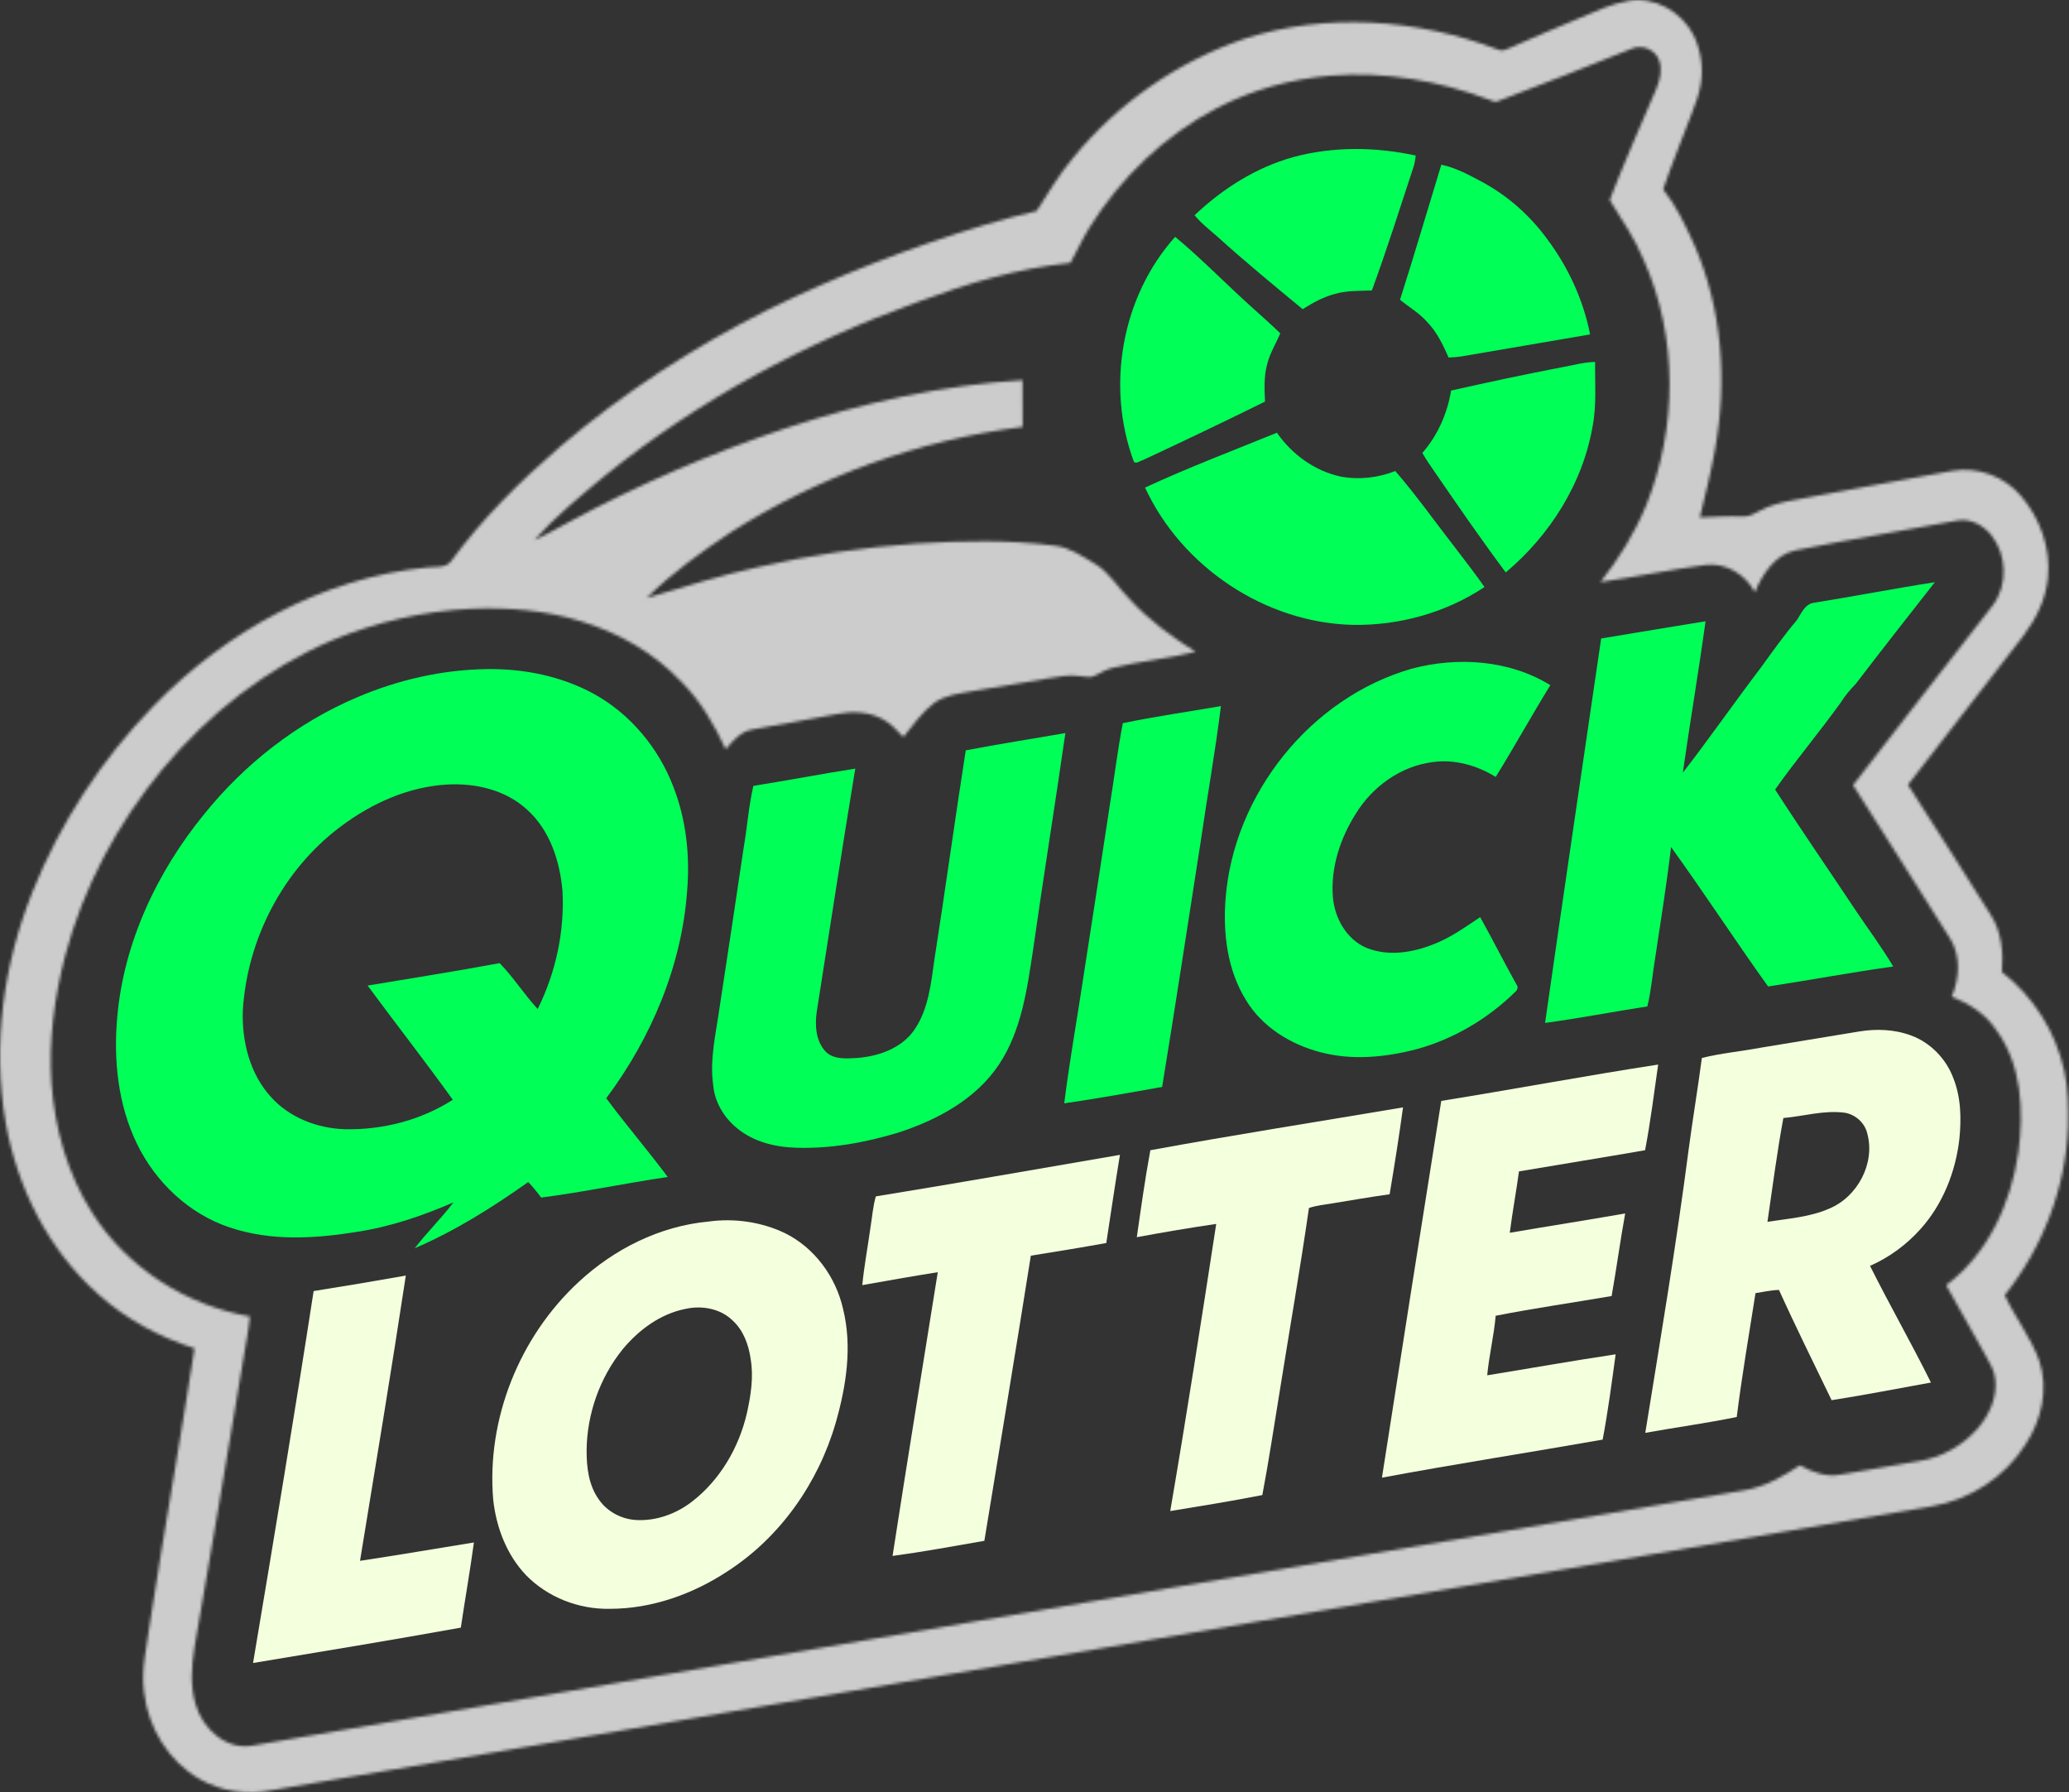 <svg width="710" height="615" viewBox="0 0 710 615" fill="none" xmlns="http://www.w3.org/2000/svg">
<rect x="0" y="0" width="710" height="615" fill="#333333" stroke="none"/>
<mask id="path-1-inside-1_2025_67" fill="white">
<path d="M558.753 0.298C567.734 -1.358 577.057 4.067 581.146 12.024C583.698 17.236 584.566 23.252 583.606 28.977C583.108 32.327 581.828 35.476 580.655 38.627C577.362 47.416 573.729 56.084 570.736 64.98C575.308 70.718 578.421 77.431 581.437 84.072C591.079 106.136 592.801 131.131 588.442 154.668C587.055 162.361 585.156 169.949 583.307 177.544C588.285 177.345 593.269 177.011 598.261 177.225C600.465 177.339 602.335 175.966 604.256 175.07C607.698 173.236 611.545 172.346 615.356 171.63C633.553 168.267 651.743 164.817 669.96 161.561C678.657 159.996 688.001 163.531 693.647 170.301C700.111 177.946 703.758 188.134 702.755 198.175C702.108 205.514 698.732 212.332 694.35 218.15C681.28 235.294 667.812 252.14 654.735 269.277C664.357 284.011 673.587 298.986 683.08 313.798C686.862 319.578 687.517 326.768 686.969 333.495C697.75 341.857 705.478 354.059 708.359 367.399C709.788 373.699 709.781 380.205 709.681 386.627C708.898 407.546 700.984 428.062 687.949 444.389C691.512 452.104 696.938 458.88 699.803 466.937C703.016 476.536 700.578 487.324 695.074 495.608C688.042 506.836 675.974 514.615 662.954 516.812C598.935 527.962 534.846 538.714 470.791 549.65C400.144 561.66 329.513 573.784 258.888 585.922C203.715 595.344 148.57 604.972 93.368 614.23C84.97 616.008 76.003 614.692 68.537 610.441C57.87 604.403 50.888 592.884 49.459 580.824C48.315 572.646 50.498 564.561 51.521 556.497C56.335 525.166 61.938 493.964 66.759 462.634C54.672 458.766 43.223 452.629 33.772 444.11C16.607 428.957 5.863 407.432 1.922 385.047C-2.671 358.489 1.184 330.862 11.181 305.953C20.668 282.252 34.91 260.473 52.723 242.204C77.561 216.598 110.782 198.216 146.593 194.704C149.288 194.334 152.688 195.06 154.664 192.719C165.416 178.036 178.443 165.144 192.188 153.276C213.819 134.844 237.776 119.2 263.161 106.451C287.203 94.598 312.296 84.878 337.959 77.154C343.832 75.404 349.763 73.819 355.73 72.405C359.691 66.205 363.445 59.847 368.202 54.2C383.427 35.542 403.963 21.228 426.739 13.413C455.075 4.133 486.399 6.451 514.053 17.003C515.447 17.793 516.927 16.954 518.236 16.398C526.108 12.786 534.17 9.608 542.128 6.173C547.54 3.897 552.922 1.309 558.753 0.3V0.298ZM560.139 16.631C544.886 22.711 529.648 28.848 514.267 34.614C513.208 35.318 512.126 34.57 511.124 34.243C493.852 27.702 475.178 24.474 456.712 25.952C443.159 27.097 429.762 30.738 417.68 37.038C399.625 46.416 384.473 61.023 373.75 78.259C371.332 82.091 369.582 86.294 367.314 90.212C349.395 92.054 331.994 97.209 315.184 103.516C276.474 117.489 239.696 137.258 207.646 163.176C199.234 170.159 190.702 177.106 183.392 185.269C187.509 183.562 191.264 181.139 195.224 179.125C219.066 166.247 244.04 155.474 269.746 146.899C296 138.196 323.254 132.201 350.888 130.423C350.931 135.771 350.931 141.118 350.945 146.466C315.406 150.974 280.903 163.462 250.683 182.696C240.55 189.452 230.574 196.584 221.919 205.187C234.69 201.39 247.418 197.344 260.453 194.515C278.181 190.404 296.242 187.809 314.389 186.5C330.231 185.554 346.224 185.149 361.996 187.246C367.024 187.794 371.254 190.794 375.499 193.289C380.697 196.313 383.676 201.724 387.893 205.827C394.385 212.902 402.2 218.563 410.3 223.653C400.865 225.979 391.129 226.861 381.693 229.178C379.602 229.732 377.725 230.806 375.82 231.78C374.22 232.768 372.3 232.05 370.573 231.987C366.804 231.354 363.064 232.271 359.352 232.805C350.79 234.169 342.272 235.777 333.718 237.15C329.204 237.953 324.381 238.458 320.549 241.209C316.354 244.424 313.288 248.804 310.004 252.877C307.778 250.609 305.624 248.141 302.751 246.677C298.057 244.175 292.476 243.94 287.348 244.978C277.649 246.912 267.872 248.475 258.151 250.304C254.204 250.98 251.48 254.188 249.02 257.067C245.166 248.689 240.45 240.563 233.881 234.006C224.551 224.037 212.299 217.111 199.301 213.15C187.114 209.388 174.229 208.307 161.521 208.89C145.258 209.665 129.167 213.427 114.12 219.627C91.458 229.298 71.569 244.92 55.84 263.799C40.267 282.55 28.498 304.573 22.297 328.18C18.67 342.324 16.666 357 17.668 371.62C18.792 387.277 23.192 402.9 31.684 416.198C43.595 435.019 63.918 447.913 85.77 451.688C85.321 456.452 84.319 461.138 83.586 465.867C78.005 499.16 72.486 532.467 66.663 565.725C65.696 572.039 65.249 578.652 67.161 584.845C69.508 593.228 77.842 600.801 87.001 598.867C192.44 580.884 297.809 562.453 403.271 544.569C468.265 533.462 533.307 522.611 598.279 511.39C605.405 510.274 611.725 506.697 617.649 502.765C621.86 505.111 626.716 506.938 631.609 505.958C640.59 504.515 649.535 502.794 658.509 501.307C666.345 500.105 673.612 495.938 678.789 489.972C682.7 485.393 685.395 479.398 684.692 473.276C684.457 470.048 682.538 467.338 681.087 464.566C676.755 456.644 672.22 448.851 667.839 440.964C682.174 430.276 690.089 412.861 692.592 395.504C694.533 381.133 693.836 365.199 684.827 353.144C681.235 347.79 675.633 344.312 669.752 341.966C672.447 335.63 672.951 328.051 669.191 322.027C658.22 304.406 646.913 286.991 635.89 269.4C651.755 248.764 667.846 228.299 683.811 207.741C689.088 200.786 688.717 190.284 683.27 183.536C680.489 180.13 675.995 177.726 671.537 178.63C653.035 182.107 634.44 185.114 615.988 188.868C608.976 190.426 604.823 197.025 602.178 203.184C599.077 197.146 592.237 193.029 585.404 193.826C573.279 195.441 561.298 197.907 549.209 199.721C555.581 191.679 561.005 182.847 564.924 173.354C575.598 146.71 575.839 115.756 564.134 89.397C561.112 81.994 556.581 75.381 552.38 68.627C557.336 55.764 562.982 43.178 568.366 30.492C569.653 27.428 570.527 23.872 569.311 20.643C568.025 17.039 563.665 15.246 560.145 16.625L560.139 16.631Z"/>
</mask>
<path d="M558.753 0.298C567.734 -1.358 577.057 4.067 581.146 12.024C583.698 17.236 584.566 23.252 583.606 28.977C583.108 32.327 581.828 35.476 580.655 38.627C577.362 47.416 573.729 56.084 570.736 64.98C575.308 70.718 578.421 77.431 581.437 84.072C591.079 106.136 592.801 131.131 588.442 154.668C587.055 162.361 585.156 169.949 583.307 177.544C588.285 177.345 593.269 177.011 598.261 177.225C600.465 177.339 602.335 175.966 604.256 175.07C607.698 173.236 611.545 172.346 615.356 171.63C633.553 168.267 651.743 164.817 669.96 161.561C678.657 159.996 688.001 163.531 693.647 170.301C700.111 177.946 703.758 188.134 702.755 198.175C702.108 205.514 698.732 212.332 694.35 218.15C681.28 235.294 667.812 252.14 654.735 269.277C664.357 284.011 673.587 298.986 683.08 313.798C686.862 319.578 687.517 326.768 686.969 333.495C697.75 341.857 705.478 354.059 708.359 367.399C709.788 373.699 709.781 380.205 709.681 386.627C708.898 407.546 700.984 428.062 687.949 444.389C691.512 452.104 696.938 458.88 699.803 466.937C703.016 476.536 700.578 487.324 695.074 495.608C688.042 506.836 675.974 514.615 662.954 516.812C598.935 527.962 534.846 538.714 470.791 549.65C400.144 561.66 329.513 573.784 258.888 585.922C203.715 595.344 148.57 604.972 93.368 614.23C84.97 616.008 76.003 614.692 68.537 610.441C57.87 604.403 50.888 592.884 49.459 580.824C48.315 572.646 50.498 564.561 51.521 556.497C56.335 525.166 61.938 493.964 66.759 462.634C54.672 458.766 43.223 452.629 33.772 444.11C16.607 428.957 5.863 407.432 1.922 385.047C-2.671 358.489 1.184 330.862 11.181 305.953C20.668 282.252 34.91 260.473 52.723 242.204C77.561 216.598 110.782 198.216 146.593 194.704C149.288 194.334 152.688 195.06 154.664 192.719C165.416 178.036 178.443 165.144 192.188 153.276C213.819 134.844 237.776 119.2 263.161 106.451C287.203 94.598 312.296 84.878 337.959 77.154C343.832 75.404 349.763 73.819 355.73 72.405C359.691 66.205 363.445 59.847 368.202 54.2C383.427 35.542 403.963 21.228 426.739 13.413C455.075 4.133 486.399 6.451 514.053 17.003C515.447 17.793 516.927 16.954 518.236 16.398C526.108 12.786 534.17 9.608 542.128 6.173C547.54 3.897 552.922 1.309 558.753 0.3V0.298ZM560.139 16.631C544.886 22.711 529.648 28.848 514.267 34.614C513.208 35.318 512.126 34.57 511.124 34.243C493.852 27.702 475.178 24.474 456.712 25.952C443.159 27.097 429.762 30.738 417.68 37.038C399.625 46.416 384.473 61.023 373.75 78.259C371.332 82.091 369.582 86.294 367.314 90.212C349.395 92.054 331.994 97.209 315.184 103.516C276.474 117.489 239.696 137.258 207.646 163.176C199.234 170.159 190.702 177.106 183.392 185.269C187.509 183.562 191.264 181.139 195.224 179.125C219.066 166.247 244.04 155.474 269.746 146.899C296 138.196 323.254 132.201 350.888 130.423C350.931 135.771 350.931 141.118 350.945 146.466C315.406 150.974 280.903 163.462 250.683 182.696C240.55 189.452 230.574 196.584 221.919 205.187C234.69 201.39 247.418 197.344 260.453 194.515C278.181 190.404 296.242 187.809 314.389 186.5C330.231 185.554 346.224 185.149 361.996 187.246C367.024 187.794 371.254 190.794 375.499 193.289C380.697 196.313 383.676 201.724 387.893 205.827C394.385 212.902 402.2 218.563 410.3 223.653C400.865 225.979 391.129 226.861 381.693 229.178C379.602 229.732 377.725 230.806 375.82 231.78C374.22 232.768 372.3 232.05 370.573 231.987C366.804 231.354 363.064 232.271 359.352 232.805C350.79 234.169 342.272 235.777 333.718 237.15C329.204 237.953 324.381 238.458 320.549 241.209C316.354 244.424 313.288 248.804 310.004 252.877C307.778 250.609 305.624 248.141 302.751 246.677C298.057 244.175 292.476 243.94 287.348 244.978C277.649 246.912 267.872 248.475 258.151 250.304C254.204 250.98 251.48 254.188 249.02 257.067C245.166 248.689 240.45 240.563 233.881 234.006C224.551 224.037 212.299 217.111 199.301 213.15C187.114 209.388 174.229 208.307 161.521 208.89C145.258 209.665 129.167 213.427 114.12 219.627C91.458 229.298 71.569 244.92 55.84 263.799C40.267 282.55 28.498 304.573 22.297 328.18C18.67 342.324 16.666 357 17.668 371.62C18.792 387.277 23.192 402.9 31.684 416.198C43.595 435.019 63.918 447.913 85.77 451.688C85.321 456.452 84.319 461.138 83.586 465.867C78.005 499.16 72.486 532.467 66.663 565.725C65.696 572.039 65.249 578.652 67.161 584.845C69.508 593.228 77.842 600.801 87.001 598.867C192.44 580.884 297.809 562.453 403.271 544.569C468.265 533.462 533.307 522.611 598.279 511.39C605.405 510.274 611.725 506.697 617.649 502.765C621.86 505.111 626.716 506.938 631.609 505.958C640.59 504.515 649.535 502.794 658.509 501.307C666.345 500.105 673.612 495.938 678.789 489.972C682.7 485.393 685.395 479.398 684.692 473.276C684.457 470.048 682.538 467.338 681.087 464.566C676.755 456.644 672.22 448.851 667.839 440.964C682.174 430.276 690.089 412.861 692.592 395.504C694.533 381.133 693.836 365.199 684.827 353.144C681.235 347.79 675.633 344.312 669.752 341.966C672.447 335.63 672.951 328.051 669.191 322.027C658.22 304.406 646.913 286.991 635.89 269.4C651.755 248.764 667.846 228.299 683.811 207.741C689.088 200.786 688.717 190.284 683.27 183.536C680.489 180.13 675.995 177.726 671.537 178.63C653.035 182.107 634.44 185.114 615.988 188.868C608.976 190.426 604.823 197.025 602.178 203.184C599.077 197.146 592.237 193.029 585.404 193.826C573.279 195.441 561.298 197.907 549.209 199.721C555.581 191.679 561.005 182.847 564.924 173.354C575.598 146.71 575.839 115.756 564.134 89.397C561.112 81.994 556.581 75.381 552.38 68.627C557.336 55.764 562.982 43.178 568.366 30.492C569.653 27.428 570.527 23.872 569.311 20.643C568.025 17.039 563.665 15.246 560.145 16.625L560.139 16.631Z" fill="#CCCCCC" stroke="#CCCCCC" stroke-width="32.207" mask="url(#path-1-inside-1_2025_67)"/>
<path d="M443.874 53.881C457.527 50.204 472.047 50.383 485.814 53.362C485.672 54.841 485.423 56.321 484.919 57.722C480.303 71.729 475.86 85.816 470.775 99.661C466.537 99.845 462.2 99.646 458.089 100.848C454.101 101.879 450.481 103.906 447.026 106.082C437.177 97.946 427.3 89.841 417.835 81.257C415.111 78.889 412.246 76.65 409.928 73.854C419.521 64.753 431.055 57.429 443.875 53.88L443.874 53.881Z" fill="#00FF57"/>
<path d="M494.602 56.523C499.765 57.568 504.429 60.207 509.038 62.66C517.635 67.375 525.081 74.038 530.869 81.939C538.128 91.61 543.327 102.866 545.666 114.741C531.046 117.287 516.413 119.705 501.791 122.243C500.234 122.499 498.663 122.599 497.099 122.684C495.186 118.304 493.081 113.894 489.704 110.439C487.051 107.403 483.509 105.397 480.431 102.851C485.337 87.471 489.874 71.969 494.602 56.523Z" fill="#00FF57"/>
<path d="M389.12 158.468C379.483 132.69 384.838 101.837 403.269 81.259C412.378 88.81 420.606 97.357 429.409 105.264C432.736 108.271 436.114 111.23 439.335 114.366C437.834 117.936 435.73 121.271 434.82 125.075C433.683 129.213 433.931 133.551 434.102 137.796C420.187 144.658 406.185 151.349 392.119 157.905C391.159 158.119 390.035 159.256 389.118 158.466L389.12 158.468Z" fill="#00FF57"/>
<path d="M536.261 125.959C539.945 125.261 543.607 124.281 547.376 124.174C547.296 131.513 547.916 138.936 546.537 146.203C543.152 165.858 531.882 183.662 516.714 196.405C508.465 185.355 500.623 174.007 492.821 162.628C491.2 160.246 489.479 157.935 488.1 155.404C493.347 149.402 496.682 141.858 497.956 134.007C510.691 131.14 523.449 128.418 536.262 125.957L536.261 125.959Z" fill="#00FF57"/>
<path d="M392.929 167.293C407.762 160.431 423.059 154.635 438.19 148.47C443.31 155.873 451.103 161.555 459.957 163.496C466.249 164.691 472.862 163.98 478.807 161.604C486.373 170.372 493.051 179.851 500.161 188.975C503.29 193.091 506.475 197.166 509.419 201.426C496.222 210.193 480.307 214.617 464.5 214.411C434.322 213.814 405.572 194.614 392.929 167.293Z" fill="#00FF57"/>
<path d="M622.348 206.838C636.243 204.612 650.06 201.917 663.968 199.763C654.866 211.362 645.765 222.951 636.819 234.655C634.927 236.604 633.157 238.659 631.721 240.977C624.439 251.138 616.361 260.695 609.144 270.9C618.153 284.872 627.625 298.56 636.826 312.412C641.121 318.806 645.75 324.991 649.689 331.626C635.326 333.603 621.082 336.313 606.746 338.474C595.419 322.689 584.823 306.39 573.447 290.632C571.954 303.261 569.935 315.812 568.043 328.383C567.083 334.022 566.67 339.761 565.306 345.322C553.593 347.107 541.961 349.41 530.213 350.975C536.492 306.987 543.019 263.035 549.455 219.068C561.395 217.098 573.333 215.094 585.279 213.16C582.903 230.51 579.932 247.775 577.484 265.119C586.643 253.301 595.17 241.013 604.222 229.109C608.218 223.627 612.129 218.058 616.531 212.881C618.088 210.605 619.255 207.342 622.347 206.836L622.348 206.838Z" fill="#00FF57"/>
<path d="M484.448 229.438C500.198 225.258 517.94 226.402 532.012 235.092C525.598 245.487 519.703 256.19 513.269 266.571C506.82 262.582 499.083 260.413 491.495 261.501C480.594 262.929 470.902 269.956 465.228 279.242C459.916 287.661 456.623 297.651 457.385 307.685C457.947 314.944 462.064 322.362 468.997 325.249C476.286 328.171 484.549 326.912 491.666 324.09C497.582 321.892 502.717 318.152 507.936 314.682C512.211 322.333 516.135 330.162 520.408 337.813C521.098 338.645 520.729 339.69 519.967 340.33C510.644 349.489 499.055 356.366 486.461 359.899C475.653 362.765 464.062 363.938 453.125 361.03C442.858 358.363 433.073 352.341 427.534 343.09C421.163 332.793 419.655 320.271 420.565 308.396C423.324 272.485 449.718 239.393 484.449 229.437L484.448 229.438Z" fill="#00FF57"/>
<path d="M122.396 239.317C136.547 233.265 151.841 229.747 167.258 229.575C179.795 229.418 192.53 231.971 203.608 237.973C216.274 244.906 226.023 256.639 231.128 270.087C235.501 281.357 236.796 293.631 235.8 305.634C233.943 331.461 223.448 356.192 208.04 376.822C214.845 386.008 222.318 394.677 229.144 403.843C214.631 405.962 200.267 409.021 185.712 410.905C184.318 409.048 182.875 407.236 181.267 405.573C168.993 414.27 156.18 422.341 142.321 428.284C146.501 422.838 151.459 418.044 155.597 412.57C145.008 417.134 134.022 420.911 122.588 422.646C108.117 424.999 92.901 425.937 78.799 421.138C64.833 416.509 53.4 405.615 47.007 392.481C40.473 379.04 38.907 363.654 40.237 348.912C42.498 323.334 53.882 299.186 69.99 279.432C83.919 262.131 101.917 248.03 122.396 239.318V239.317ZM116.885 283.617C97.115 298.386 84.765 322.292 83.322 346.839C82.98 357.335 85.732 368.421 92.936 376.334C99.279 383.466 108.835 387.121 118.25 387.449C131.248 387.748 144.404 384.377 155.383 377.345C145.868 364.111 135.822 351.276 126.15 338.164C141.268 335.646 156.407 333.25 171.474 330.469C176.225 335.375 179.887 341.185 184.509 346.198C190.731 333.683 193.782 319.561 193.014 305.596C192.104 295.378 188.662 284.733 180.797 277.735C173.558 271.099 163.368 268.69 153.761 269.167C140.314 269.855 127.536 275.595 116.885 283.615V283.617Z" fill="#00FF57"/>
<path d="M385.311 248.126C396.461 245.801 407.753 244.222 418.973 242.273C417.039 257.946 414.237 273.496 411.976 289.127C407.589 317.066 403.386 345.033 398.799 372.944C387.621 374.921 376.449 376.96 365.207 378.568C366.927 364.566 369.452 350.694 371.543 336.749C374.687 316.597 377.765 296.438 380.838 276.279C382.389 266.899 383.491 257.456 385.311 248.128V248.126Z" fill="#00FF57"/>
<path d="M331.403 257.457C342.765 255.281 354.199 253.511 365.599 251.52C362.022 276.393 358.011 301.203 354.484 326.091C352.45 339.53 350.517 353.617 342.844 365.201C334.873 377.218 321.519 384.315 308.128 388.652C296.858 392.058 285.068 394.177 273.257 393.808C266.032 393.601 258.53 391.788 252.878 387.067C248.419 383.44 245.262 378.135 244.743 372.362C243.492 363.51 245.653 354.728 246.884 346.01C249.686 327.756 252.431 309.496 255.14 291.234C256.392 284.053 256.883 276.742 258.525 269.639C270.201 267.79 281.813 265.551 293.496 263.723C288.932 291.378 284.694 319.082 280.334 346.765C279.58 351.565 279.851 357.132 283.356 360.851C286.108 363.596 290.331 363.19 293.888 363.02C301.418 362.501 309.51 359.685 313.89 353.164C318.669 346.089 319.486 337.357 320.666 329.136C324.4 305.265 327.678 281.33 331.404 257.459L331.403 257.457Z" fill="#00FF57"/>
<path d="M638.037 353.909C643.925 352.942 650.117 353.177 655.758 355.268C662.428 357.699 667.796 363.239 670.285 369.858C672.938 376.472 673.087 383.76 672.382 390.758C671.102 402.1 666.673 413.25 658.986 421.768C654.2 427.115 648.284 431.445 641.721 434.339C648.456 447.808 655.935 460.877 662.627 474.366C651.272 476.415 639.943 478.646 628.538 480.424C622.466 467.838 616.236 455.322 610.476 442.588C607.752 442.68 605.092 443.278 602.419 443.697C600.201 457.848 597.761 471.97 595.984 486.184C585.581 488.338 575.049 489.739 564.597 491.631C569.816 459.305 575.248 427.015 579.459 394.54C580.859 384.008 582.622 373.535 584.01 363.003C590.544 361.375 597.299 360.77 603.927 359.526C615.297 357.656 626.669 355.757 638.038 353.909H638.037ZM611.983 383.604C609.784 395.415 608.278 407.34 606.521 419.222C613.668 418.099 621.077 417.622 627.782 414.665C637.446 410.619 643.589 399.12 640.767 388.888C639.92 385.276 636.756 382.437 633.137 381.806C626.012 380.831 619.022 382.993 611.983 383.605V383.604Z" fill="#F3FFDD"/>
<path d="M494.585 377.738C519.423 373.742 544.154 369.091 569.014 365.266C567.6 375.073 566.397 384.921 564.527 394.656C550.121 397.166 535.678 399.477 521.257 401.917C520.305 408.949 518.982 415.933 518.099 422.979C531.291 420.718 544.517 418.663 557.7 416.352C555.993 425.767 554.721 435.253 553.05 444.682C539.796 446.973 526.462 448.856 513.256 451.458C512.673 458.321 510.988 465.033 510.355 471.887C525.053 469.504 539.708 466.889 554.427 464.683C553.084 474.46 551.81 484.253 549.968 493.953C524.739 498.39 499.417 502.308 474.23 507.008C480.921 463.901 487.727 420.816 494.582 377.74L494.585 377.738Z" fill="#F3FFDD"/>
<path d="M394.754 394.659C423.588 389.375 452.559 384.832 481.463 379.954C480.105 389.916 478.534 399.851 476.864 409.77C470.365 410.66 463.907 411.811 457.437 412.856C454.672 413.318 451.848 413.567 449.181 414.484C446.145 435.533 442.476 456.48 439.133 477.479C437.178 489.319 435.429 501.193 433.182 512.976C422.686 515.038 412.126 516.745 401.581 518.466C407.192 485.685 412.305 452.818 417.36 419.944C408.244 421.273 399.163 422.831 390.112 424.496C391.533 414.534 392.928 404.556 394.756 394.659H394.754Z" fill="#F3FFDD"/>
<path d="M300.556 410.495C328.515 405.958 356.404 401.03 384.321 396.244C382.658 406.313 381.178 416.411 379.635 426.494C371.023 428.052 362.384 429.46 353.743 430.839C348.573 463.479 343.141 496.075 337.794 528.678C327.312 530.512 316.839 532.439 306.293 533.861C311.306 501.385 316.625 468.953 321.808 436.506C313.154 437.884 304.529 439.42 295.903 440.943C296.544 434.307 297.808 427.759 298.712 421.153C299.303 417.598 299.537 413.964 300.554 410.494L300.556 410.495Z" fill="#F3FFDD"/>
<path d="M243.021 419.148C251.918 417.904 261.183 419.218 269.303 423.079C279.513 428.078 286.824 438.098 289.305 449.106C292.526 462.083 290.379 475.694 286.738 488.343C280.778 508.758 267.865 527.289 249.947 538.944C237.929 546.93 223.722 552.028 209.187 552.006C198.613 552.205 187.926 548.074 180.523 540.465C173.867 533.51 170.29 524.06 169.253 514.595C166.885 486.962 178.227 458.711 198.521 439.909C210.688 428.582 226.36 420.702 243.02 419.145L243.021 419.148ZM235.278 449.091C226.646 450.769 219.229 456.273 213.689 462.936C205.846 472.656 201.424 485.101 201.302 497.595C201.267 503.476 202.013 509.747 205.597 514.633C208.512 518.779 213.405 521.296 218.44 521.545C225.317 521.894 232.177 519.356 237.567 515.152C247.159 507.693 253.581 496.643 256.305 484.881C257.656 478.78 258.666 472.445 257.586 466.223C256.903 461.409 255.133 456.538 251.498 453.161C247.318 449.008 240.904 447.828 235.278 449.093V449.091Z" fill="#F3FFDD"/>
<path d="M107.627 442.979C118.187 441.307 128.739 439.537 139.263 437.667C134.3 470.334 128.888 502.93 123.548 535.541C136.596 533.578 149.603 531.345 162.63 529.24C161.301 539.003 159.586 548.716 158.136 558.465C134.407 562.738 110.621 566.656 86.835 570.603C93.974 528.094 101.043 485.571 107.627 442.977V442.979Z" fill="#F3FFDD"/>
</svg>
